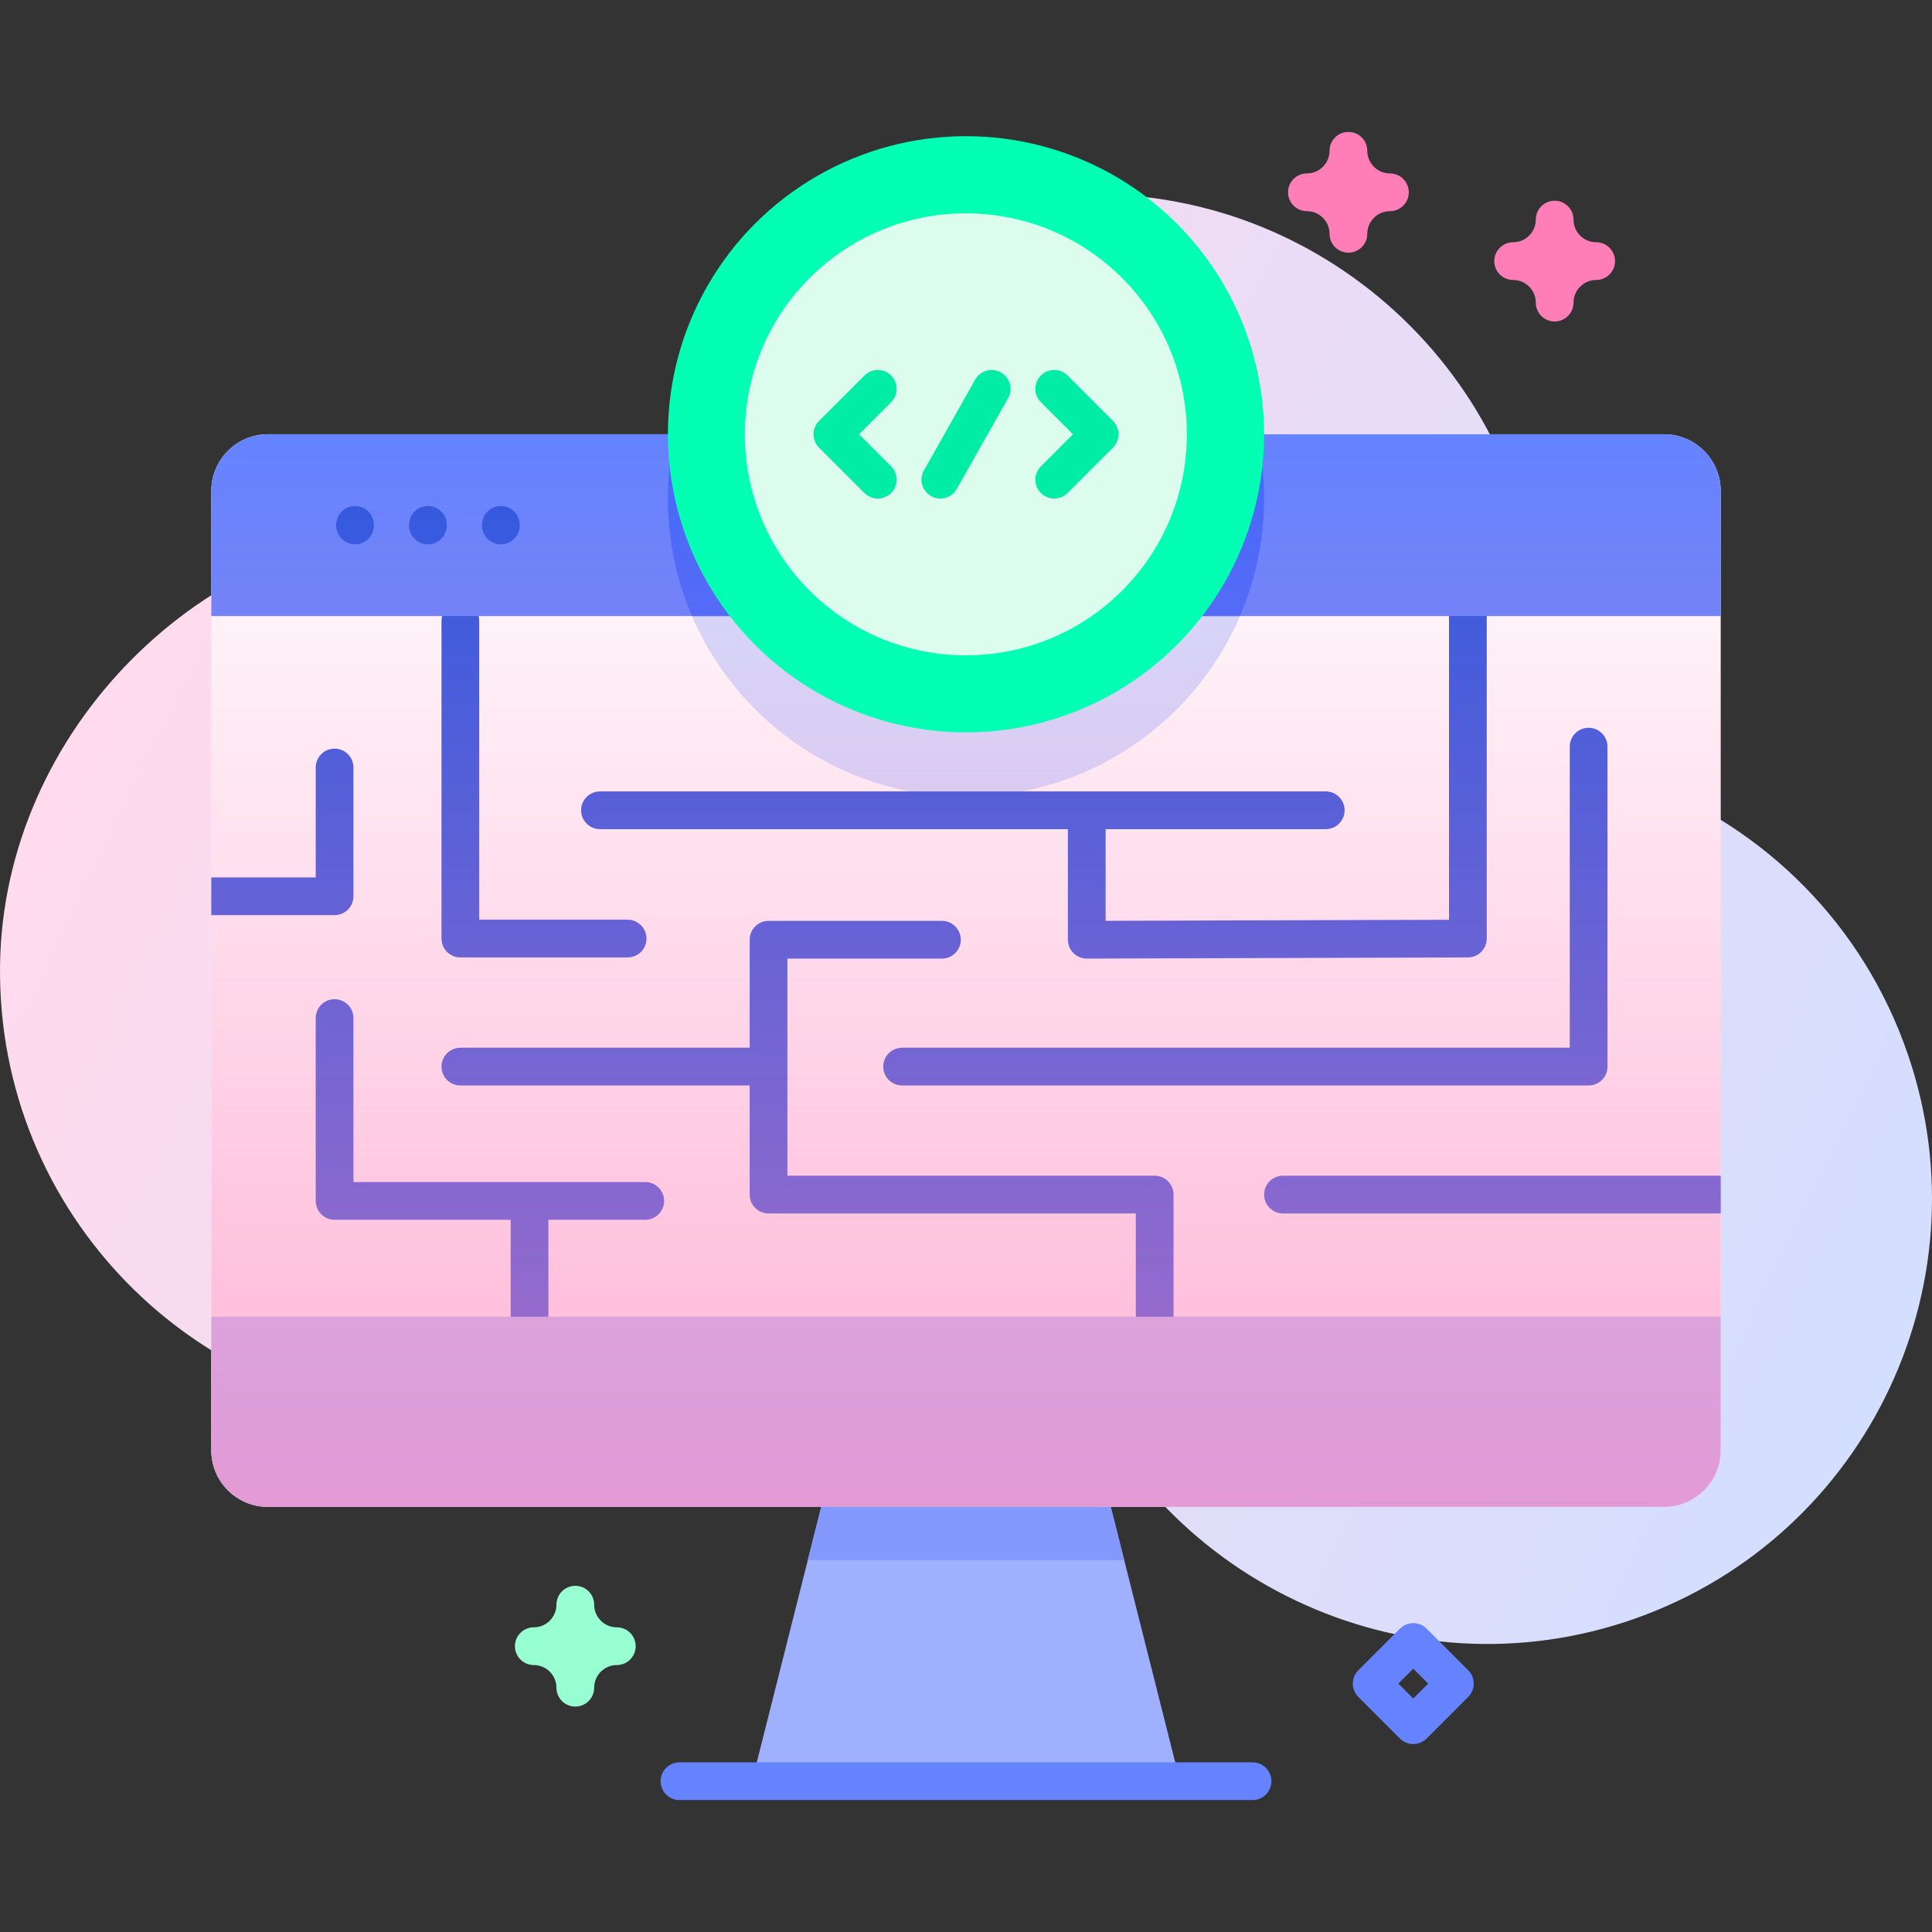 <svg id="Capa_1" enable-background="new 0 0 512 512" height="512" viewBox="0 0 512 512" width="512" xmlns="http://www.w3.org/2000/svg" xmlns:xlink="http://www.w3.org/1999/xlink"><rect x="0" y="0" width="512" height="512" fill="#333333" stroke="none"/><linearGradient id="SVGID_1_" gradientUnits="userSpaceOnUse" x1="24.681" x2="524.971" y1="125.746" y2="370.476"><stop offset=".049" stop-color="#ffdbed"/><stop offset=".999" stop-color="#d2deff"/></linearGradient><linearGradient id="SVGID_2_" gradientUnits="userSpaceOnUse" x1="256" x2="256" y1="115.084" y2="399.335"><stop offset=".003" stop-color="#ff7eb8" stop-opacity="0"/><stop offset="1" stop-color="#ff7eb8" stop-opacity=".6"/></linearGradient><g><g><path d="m505.626 279.484c-11.826-34.61-38.138-60.16-69.852-72.202-16.43-6.239-27.346-21.856-27.587-39.429-.005-.384-.012-.769-.021-1.154-1.507-64.582-55.488-116.33-120.077-115.221-38.094.654-71.788 19.355-92.905 47.92-18.185 24.599-46.49 39.965-77.08 39.949-.898 0-1.797.009-2.7.029-61.917 1.353-114.567 54.477-115.393 116.404-.879 65.932 52.303 119.654 118.032 119.654 50.947 0 94.349-32.277 110.886-77.497 4.327-11.832 17.152-18.174 29.283-14.772.151.042.303.085.455.127 11.099 3.064 18.458 13.64 17.55 25.119-1.217 15.383.581 31.255 5.798 46.796 20.521 61.135 87.188 94.685 148.493 74.68 62.711-20.465 96.379-88.185 75.118-150.403z" fill="url(#SVGID_1_)"/><path d="m312.71 472.043h-113.421l22.682-89.904h68.057z" fill="#9fb0fe"/><path d="m297.928 413.441h-83.857l7.9-31.302h68.057z" fill="#8399fe"/><path d="m456 130.084v254.25c0 8.28-6.72 15-15 15h-370c-8.28 0-15-6.72-15-15v-254.25c0-8.28 6.72-15 15-15h370c8.28 0 15 6.72 15 15z" fill="#fff"/><path d="m335 132.124c0 43.63-35.37 79-79 79s-79-35.37-79-79c0-5.85.64-11.56 1.85-17.04h154.31c1.2 5.48 1.84 11.19 1.84 17.04z" fill="#d2deff"/><g fill="#2d58e0"><path d="m234.063 282.661c0 2.761 2.239 5 5 5h181.937c2.761 0 5-2.239 5-5v-84.793c0-2.761-2.239-5-5-5s-5 2.239-5 5v79.793h-176.937c-2.761 0-5 2.239-5 5z"/><path d="m311 348.947v-32.368c0-2.761-2.239-5-5-5h-97.333v-28.918-7.097-21.523h40.951c2.761 0 5-2.239 5-5s-2.239-5-5-5h-45.951c-2.761 0-5 2.239-5 5v26.523 2.097h-76.667c-2.761 0-5 2.239-5 5s2.239 5 5 5h76.667v28.918c0 2.761 2.239 5 5 5h97.333v27.368c0 2.761 2.239 5 5 5 2.761 0 5-2.238 5-5z"/><path d="m171 313.256h-77.333v-43.453c0-2.761-2.239-5-5-5s-5 2.239-5 5v48.453c0 2.761 2.239 5 5 5h46.666v25.691c0 2.761 2.239 5 5 5 2.762 0 5-2.238 5-5v-25.691h25.667c2.761 0 5-2.239 5-5s-2.239-5-5-5z"/><path d="m117 248.731c0 2.761 2.239 5 5 5h44.333c2.762 0 5-2.239 5-5s-2.239-5-5-5h-39.333v-79.17c0-2.761-2.239-5-5-5s-5 2.239-5 5z"/><path d="m159 219.731h124v29.31c0 1.329.529 2.603 1.47 3.541.937.935 2.207 1.459 3.53 1.459h.015l101-.309c2.756-.008 4.985-2.245 4.985-5v-85.472c0-2.761-2.239-5-5-5s-5 2.239-5 5v80.486l-91 .279v-24.294h58.333c2.761 0 5-2.239 5-5s-2.239-5-5-5h-63.323c-.003 0-.006-.001-.01-.001h-129c-2.761 0-5 2.239-5 5 0 2.762 2.239 5.001 5 5.001z"/><path d="m456 321.524v-9.889c-.184-.02-.363-.056-.553-.056h-115.447c-2.761 0-5 2.239-5 5s2.239 5 5 5h115.447c.19.001.369-.034.553-.055z"/><path d="m88.667 242.524c2.761 0 5-2.239 5-5v-34.125c0-2.761-2.239-5-5-5s-5 2.239-5 5v29.125h-27.667v10z"/></g><path d="m331.934 467.038h-151.868c-2.761 0-5 2.239-5 5s2.239 5 5 5h151.868c2.761 0 5-2.239 5-5s-2.239-5-5-5z" fill="#6583fe"/><path d="m456 130.084v33.18h-400v-33.18c0-8.28 6.72-15 15-15h370c8.28 0 15 6.72 15 15z" fill="#6583fe"/><path d="m335 132.124c0 11.06-2.27 21.59-6.38 31.14h-145.24c-4.11-9.55-6.38-20.08-6.38-31.14 0-5.85.64-11.56 1.85-17.04h154.31c1.2 5.48 1.84 11.19 1.84 17.04z" fill="#4369fd"/><path d="m56 348.947v35.39c0 8.284 6.716 15 15 15h370c8.284 0 15-6.716 15-15v-35.39z" fill="#b7c5ff"/><g fill="#2d58e0"><path d="m94.082 144.247c2.761 0 5-2.239 5-5v-.145c0-2.761-2.239-5-5-5s-5 2.239-5 5v.145c0 2.761 2.239 5 5 5z"/><path d="m113.407 144.247c2.761 0 5-2.239 5-5v-.145c0-2.761-2.239-5-5-5s-5 2.239-5 5v.145c0 2.761 2.239 5 5 5z"/><path d="m132.731 144.247c2.762 0 5-2.239 5-5v-.145c0-2.761-2.239-5-5-5s-5 2.239-5 5v.145c0 2.761 2.239 5 5 5z"/></g><path d="m456 130.084v254.25c0 8.28-6.72 15-15 15h-370c-8.28 0-15-6.72-15-15v-254.25c0-8.28 6.72-15 15-15h370c8.28 0 15 6.72 15 15z" fill="url(#SVGID_2_)"/><circle cx="256" cy="115.089" fill="#02ffb3" r="79"/><ellipse cx="256" cy="115.089" fill="#dcfdee" rx="58.576" ry="58.576" transform="matrix(.707 -.707 .707 .707 -6.4 214.728)"/><path d="m232.619 132.124c-1.279 0-2.56-.488-3.535-1.464l-12.035-12.035c-1.953-1.953-1.953-5.119 0-7.071l12.035-12.035c1.951-1.952 5.119-1.952 7.07 0 1.953 1.953 1.953 5.119 0 7.071l-8.499 8.5 8.499 8.5c1.953 1.953 1.953 5.119 0 7.071-.975.974-2.256 1.463-3.535 1.463z" fill="#01eca5"/><path d="m279.381 132.124c-1.279 0-2.56-.488-3.535-1.464-1.953-1.953-1.953-5.119 0-7.071l8.499-8.5-8.499-8.5c-1.953-1.953-1.953-5.119 0-7.071 1.951-1.952 5.119-1.952 7.07 0l12.035 12.035c1.953 1.953 1.953 5.119 0 7.071l-12.035 12.035c-.976.976-2.256 1.465-3.535 1.465z" fill="#01eca5"/><path d="m249.199 132.125c-.833 0-1.677-.208-2.453-.647-2.405-1.358-3.254-4.408-1.896-6.813l13.592-24.07c1.357-2.404 4.408-3.253 6.812-1.896 2.405 1.358 3.254 4.408 1.896 6.813l-13.592 24.07c-.919 1.628-2.614 2.543-4.359 2.543z" fill="#01eca5"/></g><g><path d="m374.533 462.196c-1.326 0-2.598-.527-3.536-1.464l-11.024-11.024c-.938-.938-1.464-2.209-1.464-3.536s.527-2.598 1.464-3.536l11.024-11.023c1.954-1.952 5.119-1.951 7.071 0l11.023 11.023c1.953 1.953 1.953 5.119 0 7.071l-11.023 11.024c-.937.938-2.209 1.465-3.535 1.465zm-3.953-16.024 3.953 3.953 3.953-3.953-3.953-3.953z" fill="#6583fe"/><path d="m152.462 452.257c-2.761 0-5-2.239-5-5 0-3.309-2.692-6-6-6-2.761 0-5-2.239-5-5s2.239-5 5-5c3.309 0 6-2.692 6-6 0-2.761 2.239-5 5-5s5 2.239 5 5c0 3.309 2.691 6 6 6 2.761 0 5 2.239 5 5s-2.239 5-5 5c-3.309 0-6 2.692-6 6 0 2.761-2.238 5-5 5z" fill="#97ffd2"/><g fill="#ff7eb8"><path d="m357.342 66.962c-2.761 0-5-2.239-5-5 0-3.309-2.691-6-6-6-2.761 0-5-2.239-5-5s2.239-5 5-5c3.309 0 6-2.692 6-6 0-2.761 2.239-5 5-5s5 2.239 5 5c0 3.309 2.692 6 6 6 2.761 0 5 2.239 5 5s-2.239 5-5 5c-3.309 0-6 2.692-6 6 0 2.762-2.238 5-5 5z"/><path d="m412 85.196c-2.761 0-5-2.239-5-5 0-3.309-2.692-6-6-6-2.761 0-5-2.239-5-5s2.239-5 5-5c3.309 0 6-2.692 6-6 0-2.761 2.239-5 5-5s5 2.239 5 5c0 3.309 2.691 6 6 6 2.761 0 5 2.239 5 5s-2.239 5-5 5c-3.309 0-6 2.692-6 6 0 2.761-2.238 5-5 5z"/></g></g></g></svg>